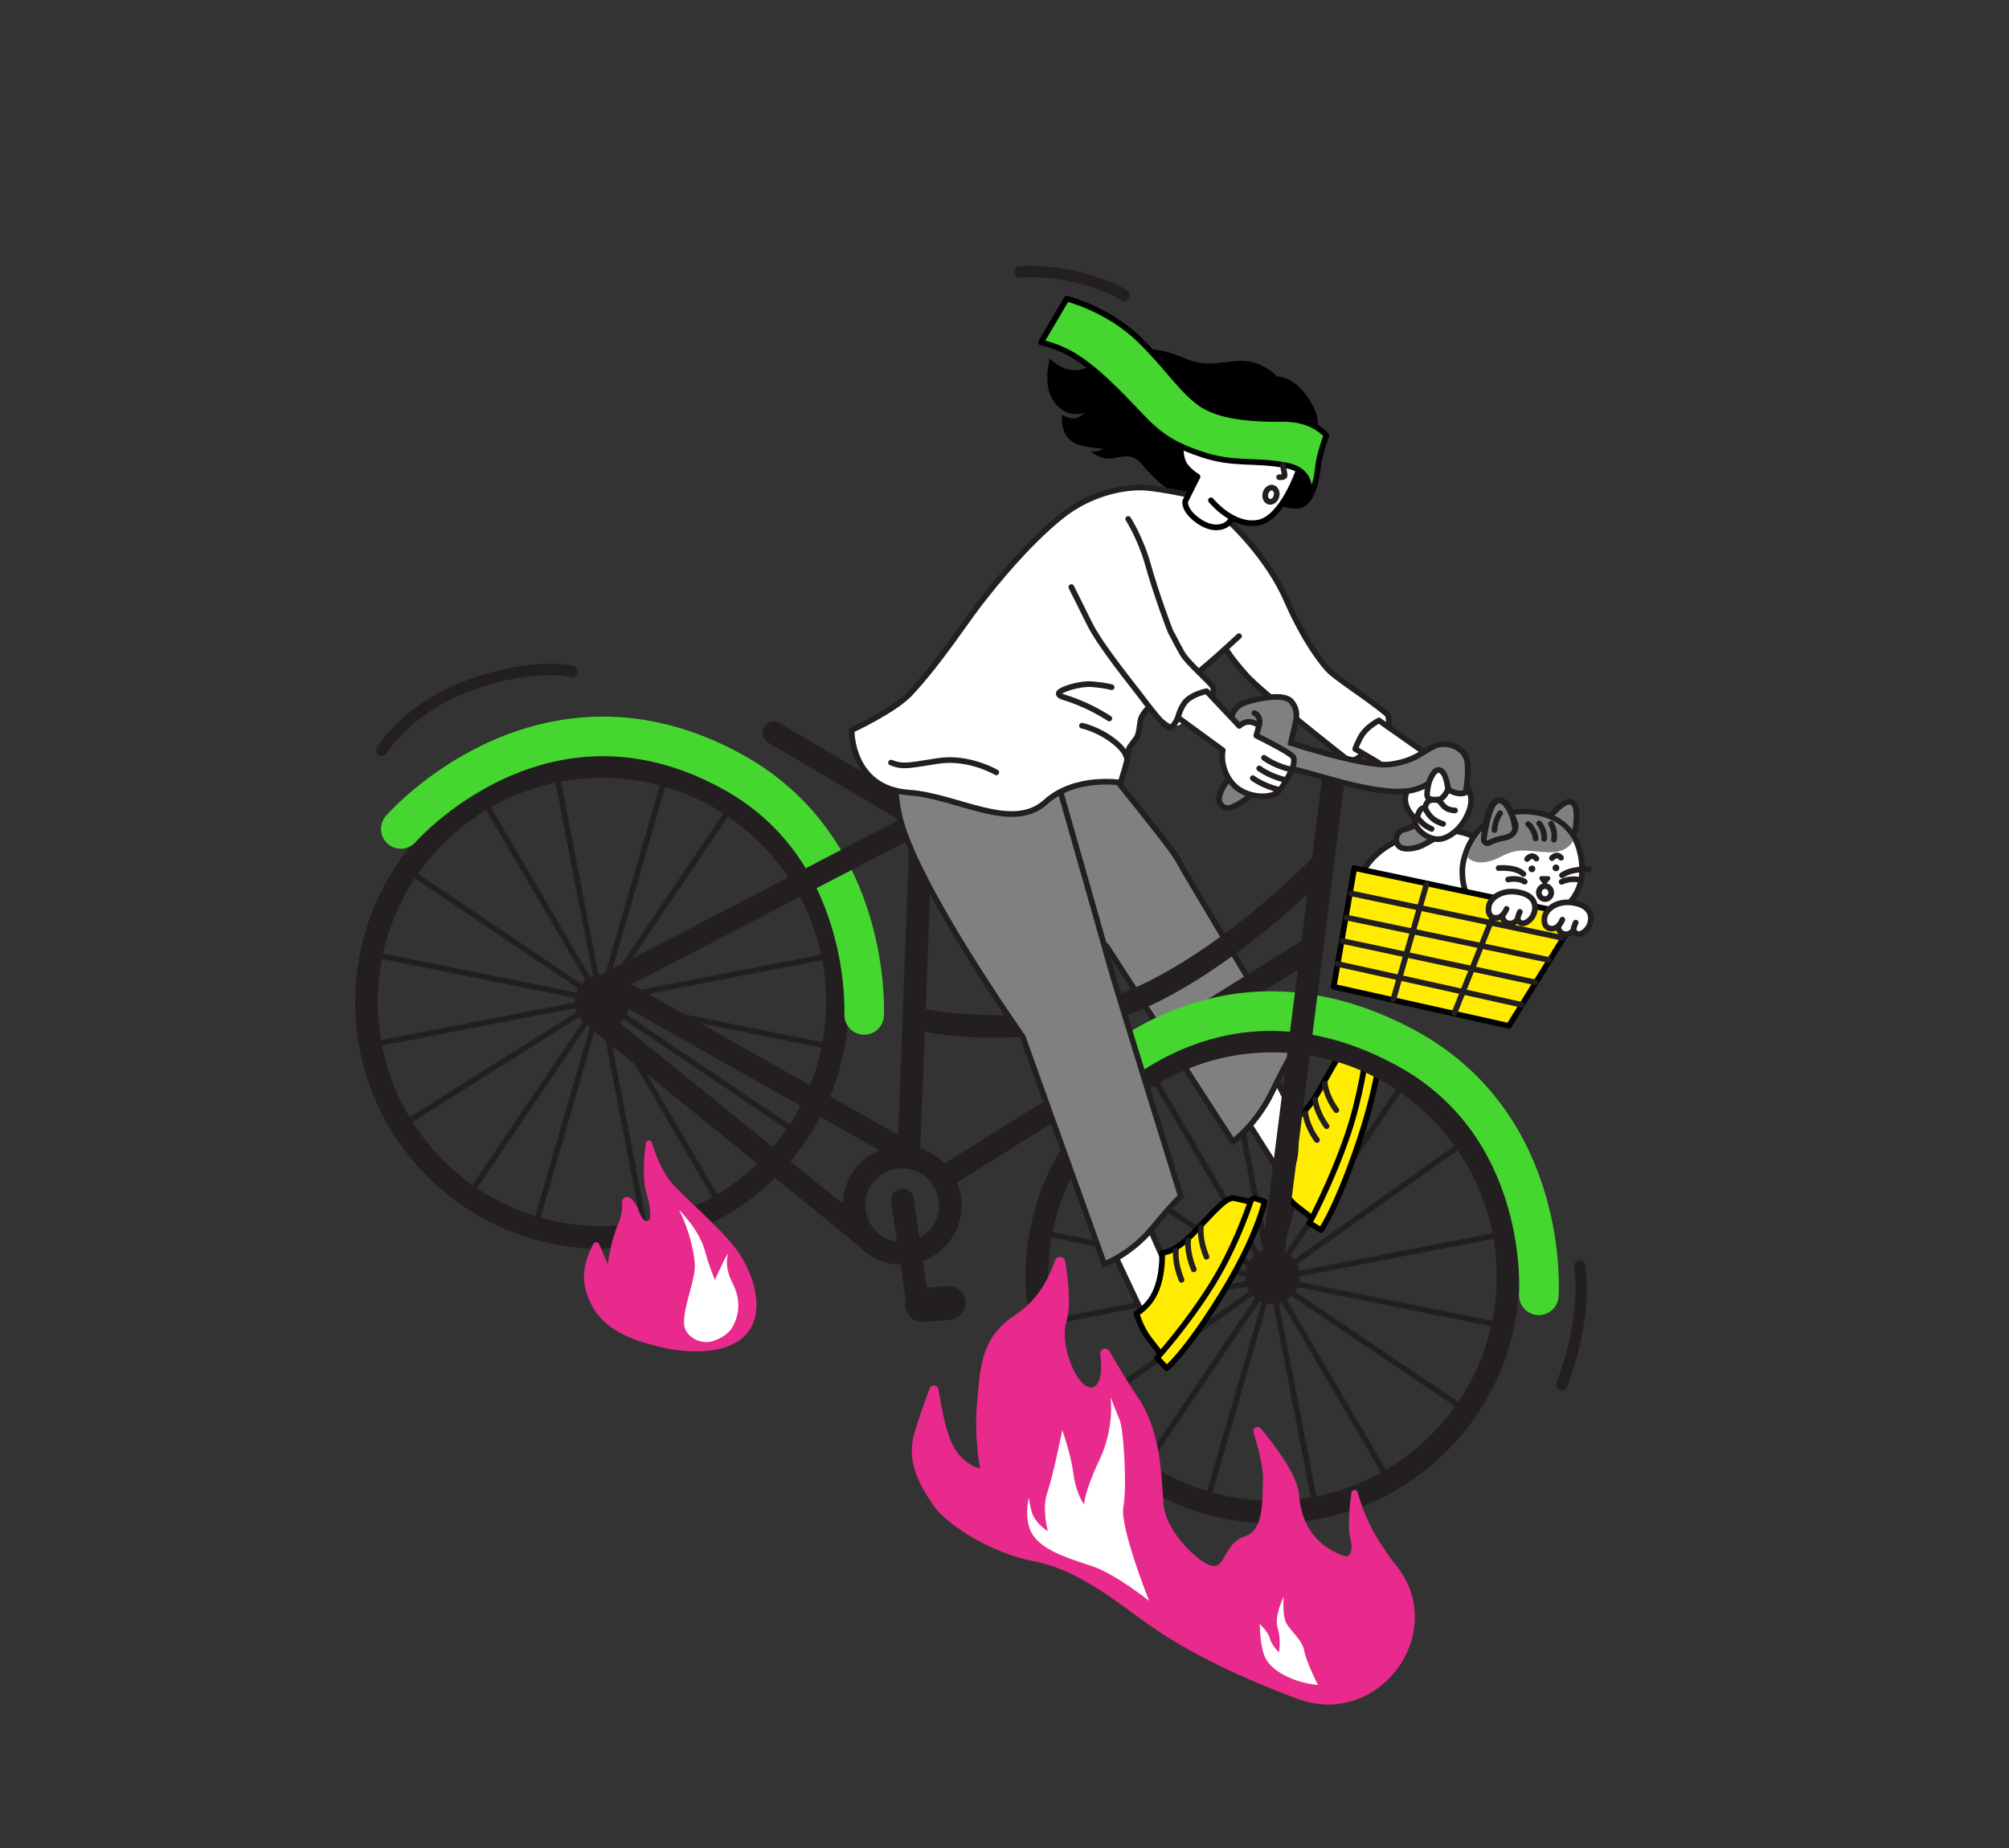<?xml version="1.0" encoding="utf-8"?>
<!-- Generator: Adobe Illustrator 23.0.2, SVG Export Plug-In . SVG Version: 6.00 Build 0)  -->
<svg version="1.1" xmlns="http://www.w3.org/2000/svg" xmlns:xlink="http://www.w3.org/1999/xlink" x="0px" y="0px"
	 viewBox="0 0 709.97 653.29" style="enable-background:new 0 0 709.97 653.29;" xml:space="preserve">
<rect x="0" y="0" width="709.97" height="653.29" fill="#333333" stroke="none"/>
<style type="text/css">
	.st0{fill:#FFFFFF;}
	.st1{fill:#808080;stroke:#231F20;stroke-width:2;stroke-miterlimit:10;}
	.st2{fill:none;stroke:#231F20;stroke-linecap:round;stroke-linejoin:round;stroke-miterlimit:10;}
	.st3{fill:#FFFFFF;stroke:#231F20;stroke-width:2;stroke-linecap:round;stroke-linejoin:round;stroke-miterlimit:10;}
	.st4{fill:#808080;}
	.st5{fill:#231F20;}
	.st6{fill:none;stroke:#231F20;stroke-width:2;stroke-linecap:round;stroke-linejoin:round;stroke-miterlimit:10;}
	.st7{fill:#FFEC00;stroke:#000000;stroke-width:2;stroke-linecap:round;stroke-linejoin:round;}
	.st8{fill:none;stroke:#231F20;stroke-width:8;stroke-linecap:round;stroke-linejoin:round;stroke-miterlimit:10;}
	.st9{fill:none;stroke:#45D62F;stroke-width:14;stroke-linecap:round;stroke-linejoin:round;stroke-miterlimit:10;}
	.st10{fill:none;stroke:#231F20;stroke-width:12;stroke-linecap:round;stroke-linejoin:round;stroke-miterlimit:10;}
	.st11{fill:none;stroke:#231F20;stroke-width:4;stroke-linecap:round;stroke-linejoin:round;stroke-miterlimit:10;}
	.st12{fill:#E72A8B;}
	.st13{fill:#45D62F;stroke:#000000;stroke-width:2;stroke-linecap:round;stroke-linejoin:round;}
	.st14{fill:none;stroke:#000000;stroke-width:2;stroke-linecap:round;stroke-linejoin:round;stroke-miterlimit:10;}
</style>
<path class="st0" d="M417.3,158.16c0.1,0.29-0.1,3.72,2.06,6.76s3.72,3.92,3.72,3.92l-4.11,9.01c0,0,1.37,4.51,5.29,6.86
	s5.78,2.16,7.45,1.37c1.67-0.78,3.62-2.65,3.62-2.65s4.8,1.96,8.23,1.67c3.43-0.29,8.33-5.29,11.27-10.19s4.41-9.21,4.41-9.21
	s-10.97-1.76-17.05-2.35c-6.07-0.59-10.48-0.88-15.19-2.06S417.3,158.16,417.3,158.16z"/>
<path class="st0" d="M418.12,255.09c0,0-1.09,1.85-3.42,1.32c-2.33-0.54-15.32-11.83-20.57-19.23s-15.46-30.99-15.46-30.99"/>
<path class="st0" d="M517.85,286.23c0,0,1.08-5.94-0.45-8.81c-1.53-2.88-26.65-20.39-26.65-20.39s0.11-3.99-0.96-4.98
	c-1.08-0.99-18.83-13.96-20.03-14.99s-6.86-8.94-9.65-14.06c-2.79-5.13-8.18-15.56-10.34-19.43c-2.16-3.87-9.17-13.31-12.77-17.09
	c-3.6-3.78-7.29-6.57-7.29-6.57l-8.81-5.76l-5.76,2.07l-10.34,37.69l1.26,36c0,0,6.41,6.07,8.65,6.48c2.23,0.41,4.12-3.82,5.74-5.79
	c1.62-1.98,8.08-4.67,8.08-4.67l0.36-3.02l-5.17-5.37l9.6-8.52c0,0,4.23,7.38,10.52,12.86s18.17,15.2,20.24,16.91
	c2.07,1.71,10.7,9.98,12.5,10.16c1.8,0.18,3.96-1.44,4.14-1.98c0.18-0.54,0.18-0.54,0.18-0.54l8.18,4.5l8.54,6.3
	c0,0-1.8,3.51-0.99,5.85s1.53,4.32,3.24,5.58c1.71,1.26,7.11,4.59,9.26,4.41C511.28,292.89,517.85,286.23,517.85,286.23z"/>
<path class="st1" d="M545.28,295.01c-1.05-0.01-1.64-1.24-1.01-2.08c2.6-3.5,7.58-9.64,10.42-9.6c3.97,0.05,1.91,10.46,1.91,10.46
	s-1.31,3.79-5.96,2.2C548.48,295.24,546.65,295.02,545.28,295.01z"/>
<path class="st2" d="M555.85,294.58c0,0,3.52-9.18-0.36-11.23c-3.88-2.05-11.22,9.58-11.22,9.58"/>
<path class="st3" d="M521.69,296.43c0,0-5.3-5.08-20.68-1.62c-15.39,3.46-19.65,13.48-20.71,15.95c-1.06,2.47,0.45,17.7,0.45,17.7
	l38.68,2.25L521.69,296.43z"/>
<path class="st3" d="M554.86,318.83c0,0,3.19-3.24,4.01-8.4c0.48-3.04,1.71-21.05-17.42-23.31c-15.14-1.79-22.3,8.45-24.24,17.08
	c-1.29,5.73,0.67,10.83,0.69,10.88c0.16,0.33,20.77,10.42,24.83,11.19C546.79,327.03,554.86,318.83,554.86,318.83z"/>
<path class="st4" d="M555.93,297.13c0,0-1.75,4.44-8.98,4.1c-7.24-0.34-10.31-1.72-16.13,1.36c-9.1,4.81-12.24,0.34-12.24,0.34
	s3.23-13.76,17.61-15.01c8.71-0.76,13.82,2.83,15.05,3.74C554.55,294.11,555.93,297.13,555.93,297.13z"/>
<path class="st5" d="M545.81,313.16l-1.69-2.33c-0.34-0.5,0.02-1.18,0.63-1.17l2.38,0.02c0.66,0.01,0.99,0.8,0.53,1.27
	L545.81,313.16z"/>
<path class="st6" d="M529.61,306.82c0,0,6.05-0.57,8.76,2.09"/>
<path class="st6" d="M532.95,310.87c0,0,3.28-0.83,5.88,0.76"/>
<path class="st6" d="M561.54,307.33c0,0-5.82-0.56-9.55,2.03"/>
<path class="st6" d="M557.35,310.83c0,0-2.82-0.45-5.48,0.85"/>
<path class="st6" d="M540.04,291.27c0,0,2.35,1.96,2.63,5.1"/>
<path class="st6" d="M543.94,291.03c0,0,2.01,2.31,1.78,5.46"/>
<path class="st6" d="M548.14,291.16c0,0,1.67,2.57,1,5.65"/>
<path class="st1" d="M526.25,297.89c-0.93,0.49-2.03-0.3-1.88-1.35c0.62-4.31,2.07-12.09,4.59-13.41c3.52-1.85,6.66,8.28,6.66,8.28
	s0.65,3.96-4.19,4.78C529.18,296.57,527.46,297.25,526.25,297.89z"/>
<path class="st6" d="M535.34,292.48c0,0-1.27-9.75-5.67-9.71c-4.39,0.04-5.31,13.77-5.31,13.77"/>
<path class="st6" d="M530.14,287.43c0,0-1.78,2.32-2.01,5.97"/>
<ellipse transform="matrix(0.999 -0.05 0.05 0.999 -14.947 27.378)" class="st6" cx="545.72" cy="315.71" rx="2.19" ry="2.3"/>
<path class="st6" d="M539.66,303.62c0,0,1.67-2.18,3.3-0.14"/>
<path class="st6" d="M548.45,303.31c0,0,1.66-2,3.22-0.13"/>
<circle class="st5" cx="541.38" cy="307.1" r="1.19"/>
<circle class="st5" cx="549.86" cy="306.75" r="1.19"/>
<g>
	<line class="st6" x1="433.49" y1="370.7" x2="465.07" y2="533.44"/>
	<line class="st6" x1="380.58" y1="405.69" x2="517.98" y2="498.44"/>
	<line class="st6" x1="367.91" y1="467.86" x2="530.65" y2="436.28"/>
	<line class="st6" x1="381.66" y1="500.01" x2="516.9" y2="404.12"/>
	<line class="st6" x1="402.9" y1="520.77" x2="495.66" y2="383.37"/>
	<line class="st6" x1="426.25" y1="531.69" x2="472.31" y2="372.44"/>
	<line class="st6" x1="491.11" y1="523.63" x2="407.45" y2="380.51"/>
	<line class="st6" x1="530.53" y1="468.47" x2="368.03" y2="435.66"/>
</g>
<g>
	<polyline class="st3" points="441.46,397.4 450.73,381.29 459.09,397.33 461.31,411.35 453.95,417.09 441.46,397.4 	"/>
	<g>
		<path class="st7" d="M483.55,368.84c0,0-3.18,0.24-6.06,0.51c-2.88,0.28-5.97,6.77-11.31,16.13c-5.33,9.36-9.4,10.25-9.4,10.25
			s2.34,8.55,0.16,15.8c-1.46,4.84-4.45,7.76-4.45,7.76s2.57,4.61,5.83,7.09c2.87,2.19,5.21,4.07,5.21,4.07s9.56-8.45,15.22-27.74
			C485.42,379.96,483.55,368.84,483.55,368.84z"/>
		<path class="st7" d="M484.92,367.14c-0.83-0.03-1.53,0.7-1.64,1.69c-0.52,4.7-2.32,18.21-6.88,31.79
			c-5.65,16.83-13.66,31.65-13.66,31.65l4.09,2.52c0,0,5.5-7.59,13.46-31.3c7.9-23.53,7.81-36.24,7.81-36.24L484.92,367.14z"/>
		<path class="st6" d="M461.35,393.55c0,0,0.31,4.23,4.06,9.39"/>
		<path class="st6" d="M464.75,388.66c0,0,0.31,4.23,4.06,9.39"/>
		<path class="st6" d="M468.19,382.99c0,0,0.31,4.23,4.06,9.39"/>
	</g>
	<path class="st1" d="M377.16,254.44c0,0,36.45,44.3,38.97,49.18c2.52,4.87,40.78,68.51,40.78,68.51s-2.06,2.85-7.31,13.72
		c-5.64,11.67-13.92,17.67-13.92,17.67l-44.59-69.04c0,0-48.85-39.94-59.38-61.36C319.06,247.43,377.16,254.44,377.16,254.44z"/>
</g>
<line class="st8" x1="463.11" y1="335.27" x2="333.41" y2="416.2"/>
<circle class="st8" cx="449.67" cy="451.18" r="83.23"/>
<path class="st9" d="M543.81,457.82c0,0,4.32-59.97-47.39-87.67c-71.08-38.07-118.03,21.07-118.03,21.07"/>
<circle class="st8" cx="449.67" cy="451.18" r="5.68"/>
<circle class="st8" cx="212.74" cy="354.16" r="83.23"/>
<path class="st9" d="M305.39,358.71c0,0,2.98-58.27-45.9-85.58c-67.63-37.8-117.85,19.84-117.85,19.84"/>
<line class="st8" x1="471.53" y1="272.87" x2="449.67" y2="445.5"/>
<path class="st8" d="M467.07,305.53c0,0-27.97,29.28-60.01,45.2c-39.2,19.47-82.42,9.5-82.42,9.5"/>
<polyline class="st8" points="321.15,408.74 325.61,290.15 215.14,347.59 "/>
<line class="st8" x1="325.45" y1="289.68" x2="273.46" y2="259"/>
<circle class="st8" cx="318.82" cy="426" r="17.03"/>
<path class="st1" d="M500.31,291.64c0,0-2.49,1.22-4.38,1.66c-1.89,0.44-3.25,2.9-2.11,5.03c1.14,2.13,4.2,1.94,7.3,1.06
	c1.92-0.54,5.69-2.95,5.69-2.95l-3.46-2.68L500.31,291.64z"/>
<g id="XMLID_151_">
	<g>
		<path d="M462.51,170.83c0.49,2.37,1.3,4.33,1.3,4.33s-0.86,4.58-6.02,4.62c-2.97,0.02-5.21-1.1-5.21-1.1s3.1-4.33,4.16-7.12
			c1.07-2.79,1.96-5.63,1.96-5.63S462.03,168.46,462.51,170.83z"/>
		<path d="M385.47,159.6c-0.12-0.07,1.39,0.07,2.61-0.18c0.96-0.2,1.69-0.82,1.57-0.83c-2.9-0.29-4.47-0.36-8.02-1.27
			c-7.55-1.93-6.27-10.73-6.27-10.73s2.37,1.61,4.56,1.2c2.27-0.44,3.31-1.75,3.41-1.89c-0.28,0.1-4.46,1.57-8.34-1.31
			c-7.75-5.76-3.97-17.86-3.97-17.86s5.91,6.49,13.01,3.19s17.36-10.45,33.27-3.84c8.28,3.44,9.95,2.51,19.28,1.54
			c9.33-0.97,14.68,5.46,14.68,5.46s5.35-0.48,10.6,6.94c5.25,7.42,3.63,11.31,3.63,11.31s-39.93,1.73-46.97,4.43
			c-2.16,0.83-1.67,5.26-0.33,7.73c1.57,2.89,4.81,4.74,4.81,4.74s-1.74,6.11-2.97,6.57c-4.07,1.53-10.5-3.53-16.76-11.02
			c-2.65-3.17-5.9-2.69-9.46-1.89C389.34,162.9,386.3,160.08,385.47,159.6z"/>
	</g>
	<g>
	</g>
</g>
<path class="st6" d="M434.85,184.74c0,0,13.17,12.19,19.71,27.17c6.54,14.98,13.08,23.09,15.2,25.17s7.73,5.84,13.61,10.08
	c5.6,4.03,7.17,5.61,7.17,5.61s0.54,2.78,0.22,4.28"/>
<path class="st6" d="M475.59,268.04c0,0-29.38-23.04-34.81-29.02c-5.43-5.98-7.44-9.43-7.44-9.43"/>
<path class="st6" d="M437.87,224.85c0,0-8.88,8.17-11.23,10.06s-2.93,2.65-2.93,2.65"/>
<path class="st3" d="M517.5,276.38c0,0,3.38,3.93,2.09,8.84c-1.32,5.03-5.04,9.54-9.28,11.02c-3.59,1.25-6.76-0.98-8.01-2.08
	c-0.9-0.8-2.55-2.69-2.23-4.14c0.17-0.79,0.8-1.18,0.8-1.18s0.37-1.92,1.22-2.74c0.85-0.82,1.54-0.56,1.54-0.56s0.26-1.74,1.2-2.39
	s3.44-0.61,4.06,0.18c0.62,0.79,1.58,2.18,2.91,2.66c1.39,0.5,2.42,0.46,2.42,0.46"/>
<path class="st6" d="M509.99,291.21c0,0-2.7-0.74-4.31-2.47c-1.61-1.73-2.05-3.19-2.05-3.19"/>
<path class="st6" d="M505.93,292.97c0,0-1.71-0.67-3-1.81s-2.07-2.32-2.07-2.32"/>
<path class="st6" d="M497.23,279.86c0,0-1.17,1.85-0.32,4.63c0.85,2.78,3.12,4.74,3.12,4.74"/>
<path class="st1" d="M512.09,279.19c0,0-1.63-3.84-2.11-4.82c-0.48-0.98-1.42-1.44-1.42-1.44s-2.01,4.35-8.67,6.18
	s-18.17-0.4-29.82-3.73c-11.65-3.33-20.63-5.52-20.63-5.52s-5.68,10.49-10.28,13.4c-4.61,2.91-6.03,3.06-7.81,0.99
	c-1.78-2.07,1.12-7.35,4.36-10.74s-0.88-17.35-0.88-17.35s-0.33-5.93,5.06-7.79s14.05-3.25,16.39-0.5c2.35,2.75,2.08,5.34,1.43,8.14
	c-0.64,2.8-1.55,6.6-1.55,6.6s26.67,8.73,35.29,7.53s11.18-4.45,15.55-6.47c4.37-2.02,11.1,0.63,11.58,5.97
	c0.48,5.34-0.69,10.51-0.69,10.51s-1.22,0.55-2.96,0.2S512.09,279.19,512.09,279.19z"/>
<path class="st3" d="M511.71,279.01c0,0-1.49,3.43-3.27,3.55c-2.83,0.19-3.61-0.15-4-1.03c-0.39-0.87,0.29-3.98,0.53-4.88
	c0.24-0.91,1.75-4.66,3.44-4.53C511.2,272.32,511.71,279.01,511.71,279.01z"/>
<path class="st6" d="M444.96,256.33c0,0,1.02-2.9-1.66-4.31"/>
<path class="st6" d="M502.74,265.5l-15.44-10.86c0,0-3.67,1.85-5.73,4.73c-1.45,2.02-2.64,5.35-2.64,5.35l8.25,4.87"/>
<path class="st6" d="M481.1,266.15c0,0,0.24,1.31-1.98,2.15"/>
<g>
	<polyline class="st3" points="393.2,441.93 405.28,431.75 410.71,444.05 411.17,458.23 403.15,463.01 393.2,441.93 	"/>
	<g>
		<path class="st7" d="M442.18,424.86c0,0-3.13-0.74-5.98-1.35c-2.85-0.61-7.19,4.74-14.29,12.18c-7.1,7.44-11.22,7.06-11.22,7.06
			s0.49,8.98-3.12,15.34c-2.41,4.24-5.92,6.15-5.92,6.15s1.53,5.24,4.17,8.63c2.33,2.99,4.2,5.53,4.2,5.53s11.01-5.27,20.49-22.22
			C441.69,436.2,442.18,424.86,442.18,424.86z"/>
		<path class="st7" d="M443.86,423.64c-0.79-0.28-1.63,0.21-1.94,1.14c-1.48,4.39-6.02,16.92-13.25,28.68
			c-8.96,14.57-19.79,26.48-19.79,26.48l3.44,3.69c0,0,6.89-5.68,19.52-26.21c12.53-20.37,15.07-32.71,15.07-32.71L443.86,423.64z"
			/>
		<path class="st6" d="M415.57,442.04c0,0-0.57,4.19,1.99,10.32"/>
		<path class="st6" d="M419.88,438.33c0,0-0.57,4.19,1.99,10.32"/>
		<path class="st6" d="M424.38,433.89c0,0-0.57,4.19,1.99,10.32"/>
	</g>
	<path class="st1" d="M366.38,250.48c0,0,24.2,84.61,25.62,90.09s25.3,82.27,25.3,82.27s-2.58,2.13-9.92,11.06
		c-7.87,9.58-17.14,12.88-17.14,12.88l-28.85-80.38c0,0-38.45-54.33-43.64-78.46C307.5,240.32,366.38,250.48,366.38,250.48z"/>
</g>
<path class="st3" d="M406.06,249.92c0,0-2.53,2.49-2.96,4.43s-0.47,4.91-1.44,6.42c-0.96,1.51-2.77,3.45-2.78,4.11
	c-0.01,3.39-2.92,11.75-2.92,11.75s-15.96-2.64-26.44,6.84c-11.86,10.73-31.03-2.11-48.31-3.33c-20.62-1.46-20.25-22.07-20.25-22.07
	s15.03-6.97,20.57-12.86c10.07-10.71,19.15-24.79,24.69-31.95c5.54-7.16,16.77-21.02,28.52-30.55s24.93-10.89,30.9-10.27
	c5.97,0.62,12.85,2.15,12.85,2.15"/>
<path class="st6" d="M352.09,272.99c0,0-9.71-5.71-20.52-4.05c-10.81,1.66-12.28,2.28-16.69,0.61"/>
<path class="st6" d="M398.27,268.85c0,0,0.67-2.79-4.88-7.03s-11.02-5.33-11.02-5.33"/>
<path class="st6" d="M392.03,253.95c0,0-4.79-3.16-10.49-5.5c-5.7-2.34-7.04-2.01-7.4-3.23c-0.36-1.22,7.09-3.8,11.98-3.37
	c4.89,0.43,6.73,1.05,6.73,1.05"/>
<path class="st6" d="M398.7,183.42c0,0,4.39,6.77,7.06,16.37c2.66,9.6,7.74,23.37,8.1,23.83c0.36,0.46,1.99,3.94,3.98,7.39
	c2,3.45,10.35,10.44,10.81,11.9c0.46,1.46-0.22,3.1-0.22,3.1"/>
<path class="st3" d="M416.28,253.6l15.85,11.59c0,0-1.32,5.45,2.83,11.08c4.15,5.64,12.92,6.13,16.17,4.04
	c1.68-1.07,3.91-5.28,5.16-7.79c0.61-1.22,1.56-4.07,0.54-5.18c-1.69-1.85-12.86-7.32-12.86-7.32l0.99-3.69c0,0-2.2-1.3-3.92-1.19
	c-1.72,0.1-3.07,1.44-3.07,1.44l-11.57-12.28c0,0-3.59,0.67-6.34,2.68S416.28,253.6,416.28,253.6z"/>
<path class="st6" d="M456.13,271.94c0,0-5.17-1.03-9.44-4.11"/>
<path class="st6" d="M454.43,275.7c0,0-5.17-1.03-9.44-4.11"/>
<path class="st6" d="M452.17,279.15c0,0-5.17-1.03-9.44-4.11"/>
<line class="st8" x1="320.84" y1="407.66" x2="218.13" y2="349.71"/>
<line class="st8" x1="304.39" y1="435.95" x2="211.24" y2="360.39"/>
<g>
	<line class="st8" x1="324.2" y1="460.27" x2="318.93" y2="424.16"/>
	<line class="st10" x1="335.23" y1="460.52" x2="325.93" y2="461.27"/>
</g>
<g>
	<line class="st6" x1="196.45" y1="272.17" x2="228.03" y2="434.92"/>
	<line class="st6" x1="143.54" y1="307.17" x2="280.94" y2="399.92"/>
	<line class="st6" x1="130.87" y1="369.33" x2="293.61" y2="337.76"/>
	<line class="st6" x1="142.1" y1="397.71" x2="212.38" y2="353.46"/>
	<line class="st6" x1="165.86" y1="422.25" x2="258.62" y2="284.84"/>
	<line class="st6" x1="189.21" y1="433.17" x2="235.27" y2="273.92"/>
	<line class="st6" x1="254.07" y1="425.1" x2="170.41" y2="281.99"/>
	<line class="st6" x1="293.49" y1="369.95" x2="130.99" y2="337.14"/>
</g>
<circle class="st8" cx="212.74" cy="354.16" r="5.68"/>
<path class="st11" d="M202.17,237.4c-8.84-2.95-49.33,1.1-67.23,27.81"/>
<path class="st11" d="M551.88,489.46c0,0,9.27-22.42,6.36-41.98"/>
<path class="st11" d="M397.29,104.53c0.73-0.24-15.76-9.61-36.94-8.44"/>
<g>
	<path class="st12" d="M458.31,600.4c29.49,11.08,54.94-24.71,34.08-48.31c-0.39-0.44-3.84-5.62-4.17-6.1
		c-4.58-6.67-7.09-13.69-8.41-18.51c-0.33-1.21-2.09-1.09-2.26,0.16c-0.68,5.18-1.31,12.31-0.33,16.15
		c0.99,3.86,0.17,7.17-2.56,6.04c-2.73-1.13-14.29-4.97-15.57-21.42c-0.53-6.87-8.22-17.17-13.51-23.5
		c-1.06-1.26-3.08-0.16-2.59,1.42c1.66,5.36,3.55,12.53,3.35,16.83c-0.33,7.53,0.4,17.63-6.5,19.9s-6.76,10.21-10.72,10.5
		c-3.95,0.29-17.18-11.55-17.95-22.1c-0.77-10.54-0.98-25.54-8.9-37.33c-3.73-5.55-7.4-11.68-10.25-16.63
		c-0.94-1.63-3.42-0.79-3.19,1.08c0.58,4.8,0.49,9.74-1.88,11.36c-5.05,3.46-12.91-13.54-10.06-23.02
		c1.64-5.47,0.67-14.44-0.44-21.07c-0.32-1.92-3.01-2.14-3.63-0.3c-1.99,5.94-5.94,13.81-13.61,18.9
		c-12.12,8.03-12.62,16.94-13.85,30.28c-1.24,13.34,0.99,24.3,0.99,24.3s-6.04-1.08-9.74-8.44c-2.33-4.63-4.03-13.56-4.97-19.56
		c-0.26-1.64-2.52-1.87-3.11-0.32c-1.54,4.04-3.61,9.81-5.41,15.89c-2.93,9.88,1.8,18.32,6.73,25.46
		c4.94,7.15,20.79,17.03,36.02,19.89c15.22,2.87,29.62,14.86,40.04,22.25C420.8,584.79,440.2,593.59,458.31,600.4z"/>
	<path class="st0" d="M406.08,565.82c0,0-10.4-26.16-9.09-33.11c1.31-6.95,0.19-27.23-1.31-30.8c-1.5-3.57-3.19-8.08-3.19-8.08
		s1.5,10.71-3.94,22.16c-5.45,11.46-5.45,15.78-5.45,15.78s-2.82-3.76-3.76-10.89s-3.94-15.4-3.94-15.4s-3.19,15.96-5.26,21.98
		c-2.07,6.01,0.19,13.71,0.19,13.71s-3.71-1.98-5.45-6.01c-0.61-1.42-1.31-5.82-1.31-5.82s-2.25,8.83,2.07,14.09
		c4.32,5.26,13.15,7.7,20.85,10.33C394.18,556.38,406.08,565.82,406.08,565.82z"/>
	<path class="st0" d="M456.56,593.34c-2.59-1.09-6.84-3.02-9.1-6.83c-2.27-3.82-2.27-12.52-2.27-12.52s3.1,2.86,3.58,5.13
		c0.48,2.27,3.22,4.89,3.22,4.89s0.83-4.41-0.48-8.59s2.15-11.09,2.15-11.09s-0.6,6.56,0.95,9.42c1.55,2.86,5.61,5.84,6.32,9.78
		c0.72,3.94,4.82,12.03,4.82,12.03S460.88,595.16,456.56,593.34z"/>
</g>
<g>
	<path class="st12" d="M263.39,471.94c7.46-7.65,3.13-21.75-2.96-30.09c-6.09-8.33-20.4-20-24.04-25c-2.91-4-4.89-9.24-6.06-13.02
		c-0.34-1.12-1.96-0.98-2.11,0.18c-0.65,5-1.24,12.53,0.16,17.33c2.24,7.69,1.19,9.57,1.19,9.57s-1.73,2.75-3.81-2.93
		c-0.95-2.58-2.13-3.96-3.24-4.67c-1.24-0.8-2.89,0.28-2.7,1.74c0.21,1.57,0.06,4.01-1.38,7.52c-2.88,7.05-3.65,14.2-3.65,14.2
		l-3.07-7.02c-0.37-0.84-1.53-0.91-1.99-0.11c-1.7,2.99-4.51,9.28-2.83,15.9c3.22,12.7,13.28,17.6,27.51,20.79
		C241.78,477.97,256.09,479.42,263.39,471.94z"/>
	<path class="st0" d="M249.92,474.36c-2.63,0.21-8.02-1.78-8.19-6.64c-0.22-6.2,4.32-15.89,3.79-21.35
		c-1-10.33-5.56-18.74-5.56-18.74s7.05,6.88,9.06,14.18c1.55,5.65,3.61,10.59,3.61,10.59s5.06-11.16,4.57-8.91
		c-0.24,1.12-1.12,4.41,1.61,9.87c2.86,5.72,2.81,10.84-0.08,15.89C257.38,471.61,253.5,474.08,249.92,474.36z"/>
</g>
<g>
	<polygon class="st7" points="478.6,306.82 557.49,323.54 533.22,362.6 471.33,348.76 	"/>
	<line class="st6" x1="552.12" y1="331.48" x2="477.41" y2="315.75"/>
	<line class="st6" x1="547.33" y1="339.29" x2="475.82" y2="324.31"/>
	<line class="st6" x1="542.51" y1="347.2" x2="474.26" y2="332.56"/>
	<line class="st6" x1="537.72" y1="355.13" x2="472.74" y2="340.72"/>
	<line class="st6" x1="504.09" y1="312.61" x2="492.37" y2="353.32"/>
	<line class="st6" x1="530.1" y1="317.66" x2="513.99" y2="358.03"/>
</g>
<g>
	<g id="XMLID_150_">
		<g>
			<path class="st0" d="M526.16,320.13c-0.58,2.74,0.62,4.52,2.88,4.28c0.8-0.09,1.46-0.51,1.97-1.02l0.06,0.06
				c0,0-0.5,1.95,1.61,2.77c2.11,0.81,3.61-1.24,3.61-1.24l0.13-0.03c0.19,0.77,0.9,1.57,2.04,1.38c1.44-0.24,3.31-1.88,3.84-4.18
				c0.53-2.31,0-5.76-5.77-6.82C530.77,314.27,526.74,317.39,526.16,320.13z"/>
		</g>
		<g>
			<path class="st6" d="M532.4,321.24c0,0-0.46,1.22-1.39,2.15c-0.51,0.51-1.17,0.93-1.97,1.02c-2.26,0.24-3.46-1.54-2.88-4.28
				c0.58-2.74,4.61-5.86,10.37-4.8c5.77,1.06,6.3,4.51,5.77,6.82c-0.53,2.3-2.4,3.94-3.84,4.18c-1.14,0.19-1.85-0.61-2.04-1.38
				c-0.05-0.2-0.06-0.41-0.03-0.59c0.14-0.87,0.72-2.07,0.72-2.07"/>
			<path class="st6" d="M531.07,323.45c0,0-0.5,1.95,1.61,2.77c2.11,0.81,3.61-1.24,3.61-1.24"/>
		</g>
	</g>
</g>
<g>
	<g id="XMLID_149_">
		<g>
			<path class="st0" d="M545.9,323.94c-0.58,2.74,0.62,4.52,2.88,4.28c0.8-0.09,1.46-0.51,1.97-1.02l0.06,0.06
				c0,0-0.5,1.95,1.61,2.77c2.11,0.81,3.61-1.24,3.61-1.24l0.13-0.03c0.19,0.77,0.9,1.57,2.04,1.38c1.44-0.24,3.31-1.88,3.84-4.18
				c0.53-2.31,0-5.76-5.77-6.82C550.51,318.08,546.48,321.2,545.9,323.94z"/>
		</g>
		<g>
			<path class="st6" d="M552.14,325.05c0,0-0.46,1.22-1.39,2.15c-0.51,0.51-1.17,0.93-1.97,1.02c-2.26,0.24-3.46-1.54-2.88-4.28
				c0.58-2.74,4.61-5.86,10.37-4.8c5.77,1.06,6.3,4.51,5.77,6.82c-0.53,2.3-2.4,3.94-3.84,4.18c-1.14,0.19-1.85-0.61-2.04-1.38
				c-0.05-0.2-0.06-0.41-0.03-0.59c0.14-0.87,0.72-2.07,0.72-2.07"/>
			<path class="st6" d="M550.81,327.26c0,0-0.5,1.95,1.61,2.77c2.11,0.81,3.61-1.24,3.61-1.24"/>
		</g>
	</g>
</g>
<path class="st13" d="M462.27,176.48c0,0,3.16-9.84-7.54-11.94c-11.58-2.27-18.43-0.04-30.07-3.95
	c-7.68-2.58-13.45-5.21-20.43-12.44s-17.99-19.62-28.2-24.31c-4.57-2.1-8.16-2.79-8.16-2.79l9.11-15.48c0,0,14.14,3.44,25.38,14.19
	c9.86,9.43,15.02,18.03,22.01,22.93c6.99,4.91,19.49,5.5,28.99,5.38c10.87-0.13,15.37,5.82,15.37,5.82s-2.53,6.72-2.91,10.77
	C465.04,173.16,462.27,176.48,462.27,176.48z"/>
<path class="st14" d="M458.85,166.47c0,0-5.64,16.55-14.04,18.23c-9.07,1.81-16.86-7.86-16.86-7.86"/>
<path class="st14" d="M435.3,183.21l-0.32,0.56c-1.47,2.6-5.8,3.96-10.8,0.78c-6-3.83-5.34-7.36-5.34-7.36l4.36-8.72
	c0,0-3.63-2.2-4.9-4.76c-1.26-2.56-1.02-6.03-1.02-6.03"/>
<path class="st6" d="M416.28,253.6c0,0-1.89,4.48-3.52,3.57c-1.63-0.91-6.18-6.54-9.81-11.44c-2.23-3.01-14.05-17.5-17.8-25.07
	c-4.04-8.16-6.55-13.16-6.55-13.16"/>
<ellipse transform="matrix(0.259 -0.966 0.966 0.259 164.043 563.279)" class="st6" cx="448.94" cy="174.78" rx="2.55" ry="2"/>
<path class="st6" d="M453.39,164.4c0,0,0.35,2.32,0.6,3.39c0.17,0.7-0.58,0.97-1.96,0.88"/>
</svg>
